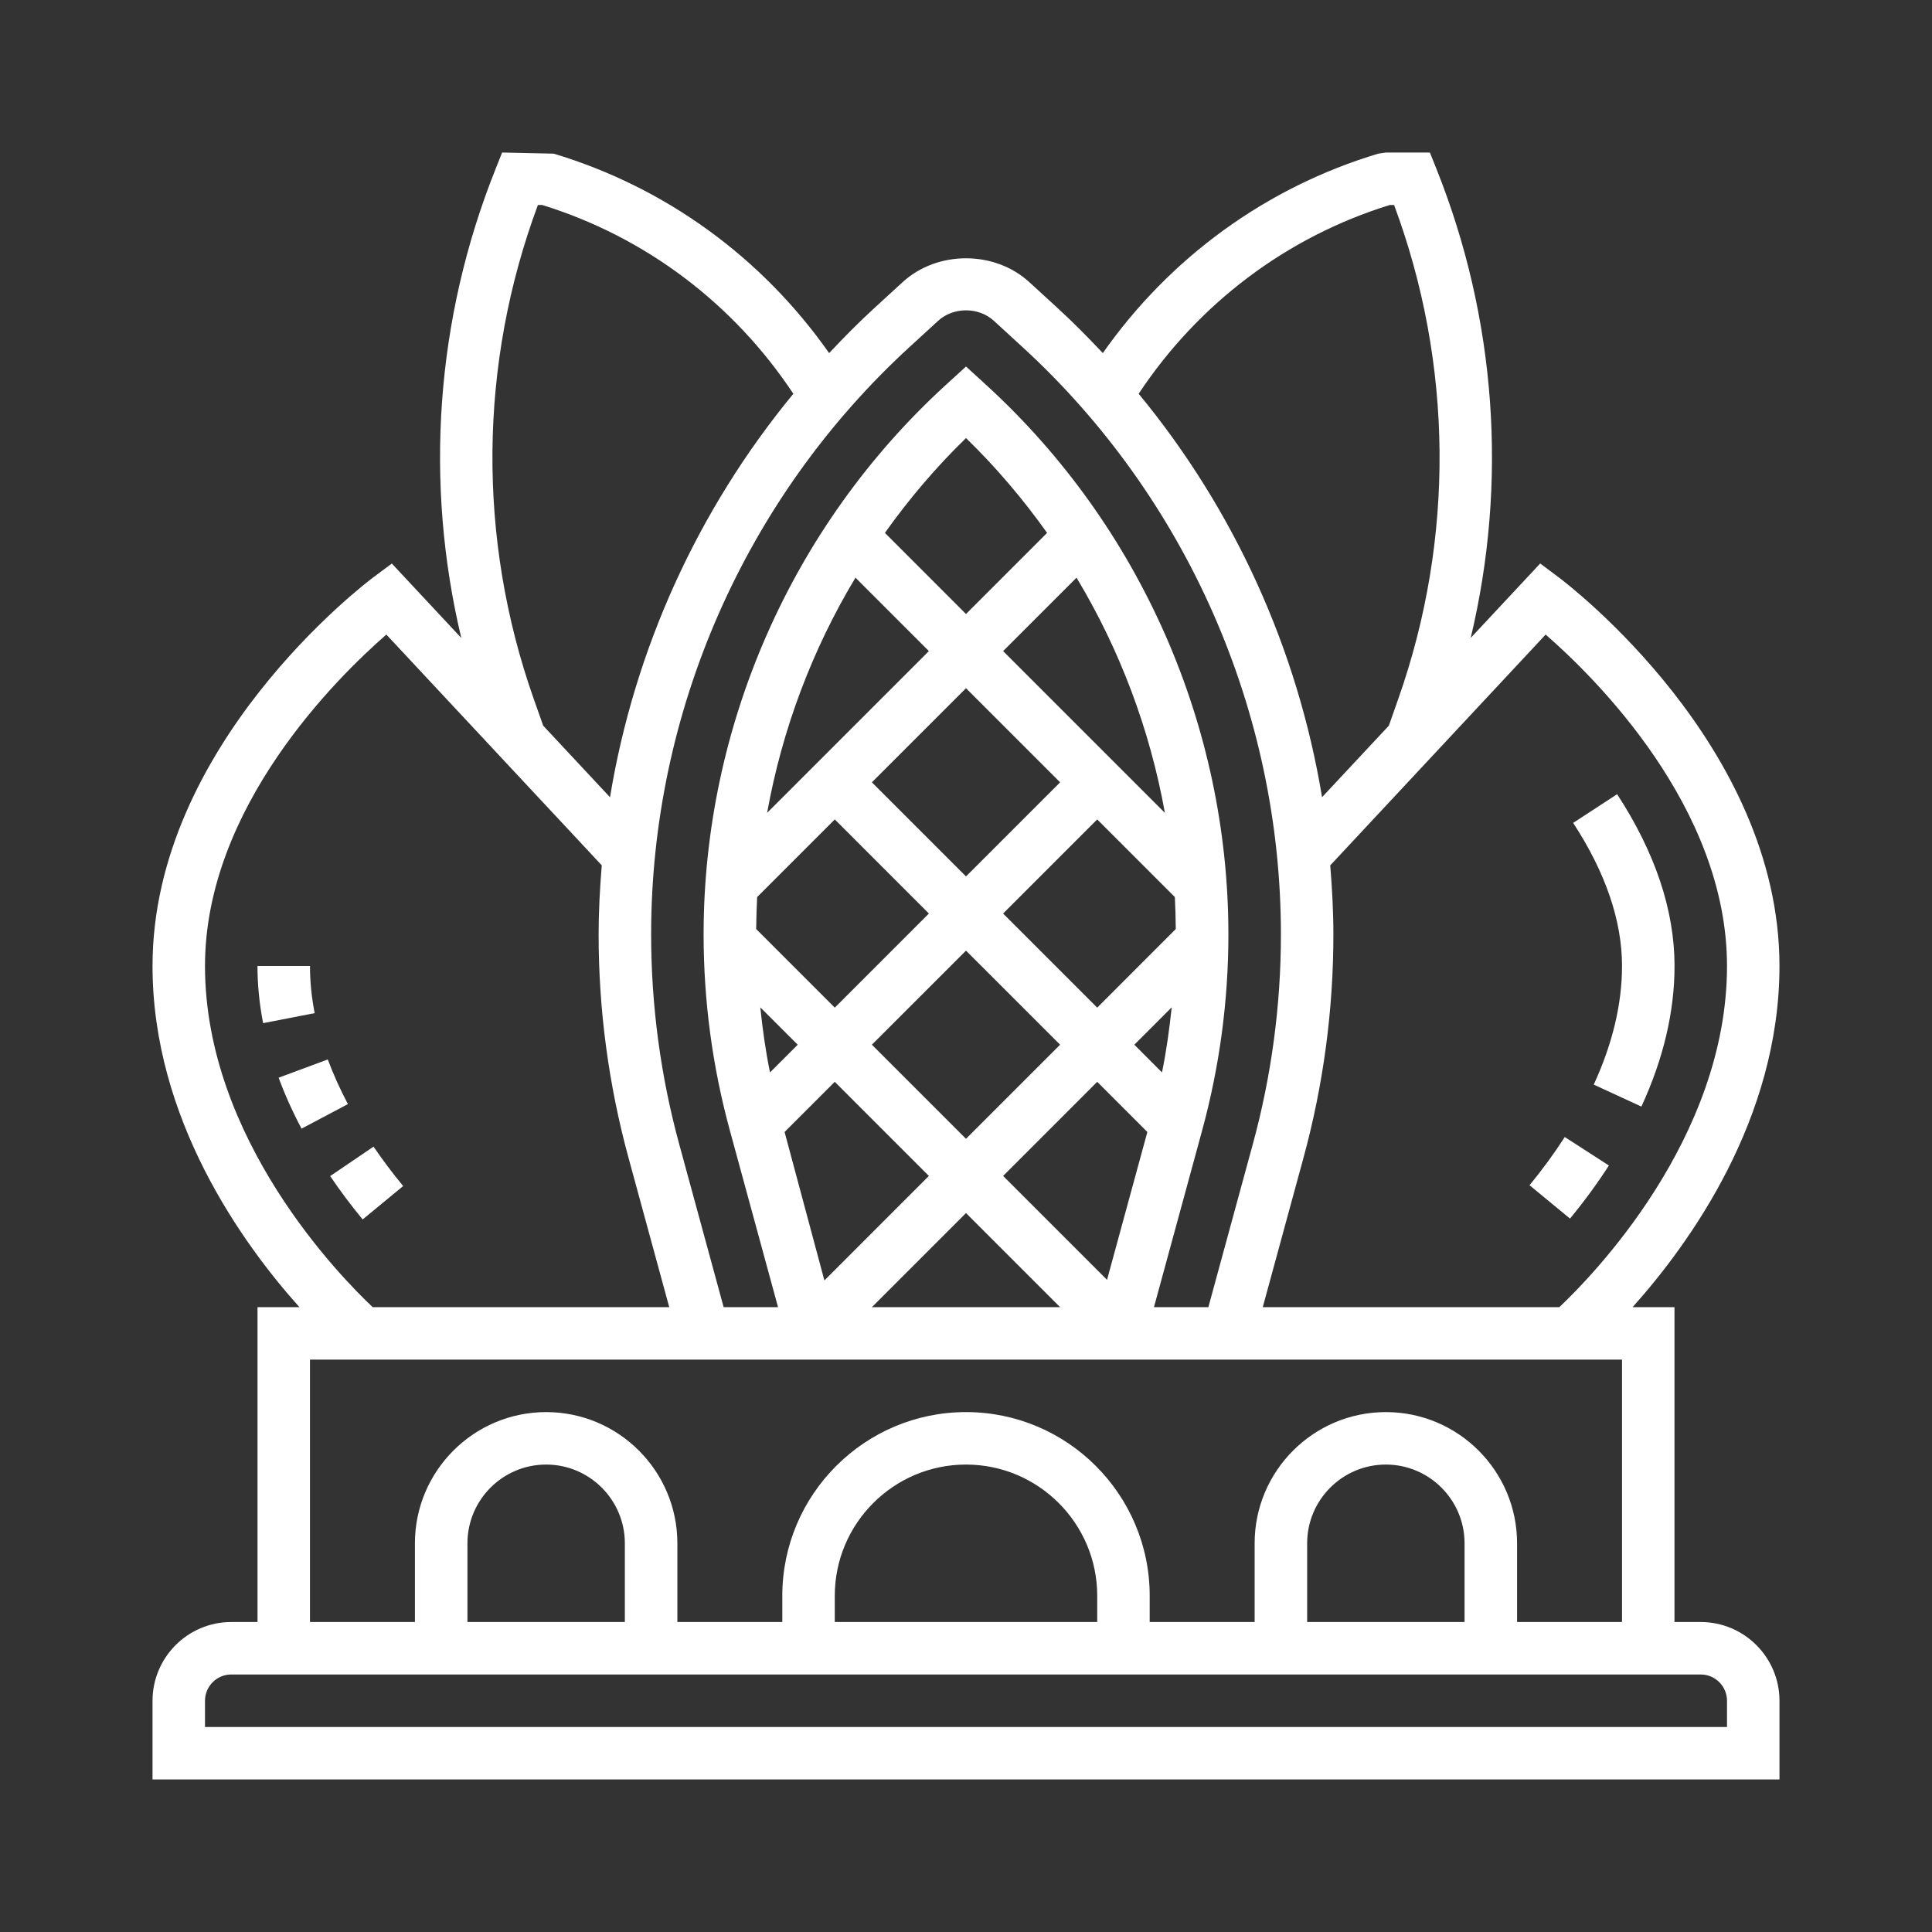 <svg width="38" height="38" viewBox="0 0 38 38" fill="none" xmlns="http://www.w3.org/2000/svg">
<rect x="0" y="0" width="38" height="38" fill="#333333" stroke="none"/>
<path d="M33.452 31.903H32.935V25.71H32.111C33.234 24.456 35 22.009 35 19C35 14.663 30.841 11.494 30.665 11.361L30.294 11.083L28.927 12.547C29.657 9.489 29.431 6.269 28.254 3.324L28.124 3H27.258L27.109 3.022C24.905 3.683 23.008 5.068 21.691 6.945C21.407 6.643 21.116 6.347 20.808 6.065L20.245 5.549C19.563 4.924 18.436 4.924 17.754 5.549L17.191 6.065C16.883 6.347 16.592 6.643 16.308 6.945C14.991 5.069 13.094 3.683 10.889 3.022L9.876 3L9.747 3.325C8.569 6.269 8.344 9.489 9.073 12.548L7.707 11.084L7.335 11.361C7.158 11.494 3 14.663 3 19C3 22.009 4.766 24.456 5.889 25.71H5.065V31.903H4.548C3.695 31.903 3 32.598 3 33.452V35H35V33.452C35 32.598 34.305 31.903 33.452 31.903ZM30.401 12.481C31.367 13.323 33.968 15.877 33.968 19C33.968 22.402 31.298 25.118 30.67 25.71H24.837L25.637 22.776C26.028 21.344 26.226 19.866 26.226 18.38C26.226 17.924 26.201 17.472 26.164 17.021L30.401 12.481ZM27.335 4.032H27.42C28.583 7.159 28.614 10.595 27.502 13.747L27.317 14.273L26.003 15.68C25.523 12.768 24.276 10.024 22.396 7.745C23.57 5.973 25.304 4.66 27.335 4.032ZM17.889 6.826L18.452 6.31C18.752 6.035 19.248 6.035 19.548 6.31L20.111 6.826C23.341 9.787 25.194 13.999 25.194 18.38C25.194 19.774 25.008 21.162 24.641 22.505L23.767 25.71H22.697L23.645 22.233C23.987 20.978 24.161 19.682 24.161 18.38C24.161 14.287 22.431 10.353 19.413 7.586L19 7.209L18.587 7.586C15.569 10.353 13.839 14.287 13.839 18.38C13.839 19.682 14.012 20.978 14.355 22.233L15.303 25.71H14.233L13.359 22.504C12.993 21.161 12.807 19.774 12.807 18.38C12.806 13.999 14.659 9.787 17.889 6.826ZM19.73 23.129L21.581 21.278L22.567 22.265L21.774 25.173L19.73 23.129ZM14.892 17.644L16.419 16.117L18.27 17.968L16.419 19.819L14.873 18.273C14.876 18.063 14.881 17.853 14.892 17.644ZM23.126 18.273L21.581 19.819L19.73 17.968L21.581 16.117L23.108 17.644C23.119 17.853 23.124 18.063 23.126 18.273ZM19 17.238L17.149 15.387L19 13.536L20.851 15.387L19 17.238ZM19 18.698L20.851 20.548L19 22.399L17.149 20.548L19 18.698ZM22.855 21.093L22.311 20.548L23.046 19.813C23 20.242 22.942 20.67 22.855 21.093ZM19.73 12.806L21.174 11.362C22.028 12.782 22.618 14.351 22.912 15.988L19.73 12.806ZM19 12.077L17.405 10.481C17.877 9.817 18.409 9.19 19 8.616C19.591 9.19 20.122 9.817 20.595 10.481L19 12.077ZM16.826 11.362L18.27 12.806L15.088 15.988C15.383 14.351 15.972 12.782 16.826 11.362ZM15.69 20.548L15.145 21.093C15.058 20.67 14.999 20.242 14.954 19.813L15.69 20.548ZM16.419 21.278L18.27 23.129L16.215 25.185L15.432 22.265L16.419 21.278ZM19 23.859L20.851 25.71H17.149L19 23.859ZM10.498 13.747C9.386 10.595 9.417 7.159 10.58 4.032H10.665C12.695 4.66 14.43 5.973 15.604 7.745C13.725 10.025 12.477 12.769 11.998 15.681L10.684 14.273L10.498 13.747ZM4.032 19C4.032 15.877 6.633 13.323 7.599 12.481L11.836 17.02C11.799 17.472 11.774 17.924 11.774 18.38C11.774 19.866 11.972 21.344 12.363 22.776L13.163 25.71H7.33C6.702 25.118 4.032 22.402 4.032 19ZM6.097 26.742H15.452H22.548H31.903V31.903H29.839V30.355C29.839 28.932 28.681 27.774 27.258 27.774C25.835 27.774 24.677 28.932 24.677 30.355V31.903H22.613V31.387C22.613 29.395 20.992 27.774 19 27.774C17.008 27.774 15.387 29.395 15.387 31.387V31.903H13.323V30.355C13.323 28.932 12.165 27.774 10.742 27.774C9.319 27.774 8.161 28.932 8.161 30.355V31.903H6.097V26.742ZM28.806 31.903H25.71V30.355C25.71 29.501 26.404 28.806 27.258 28.806C28.112 28.806 28.806 29.501 28.806 30.355V31.903ZM21.581 31.903H16.419V31.387C16.419 29.964 17.577 28.806 19 28.806C20.423 28.806 21.581 29.964 21.581 31.387V31.903ZM12.29 31.903H9.194V30.355C9.194 29.501 9.888 28.806 10.742 28.806C11.596 28.806 12.29 29.501 12.29 30.355V31.903ZM33.968 33.968H4.032V33.452C4.032 33.167 4.264 32.935 4.548 32.935H33.452C33.736 32.935 33.968 33.167 33.968 33.452V33.968Z" fill="white"/>
<path d="M6.494 23.132C6.689 23.421 6.904 23.707 7.133 23.985L7.93 23.328C7.721 23.076 7.525 22.814 7.347 22.553L6.494 23.132Z" fill="white"/>
<path d="M6.097 19H5.064C5.064 19.368 5.102 19.746 5.175 20.124L6.189 19.927C6.128 19.614 6.097 19.302 6.097 19Z" fill="white"/>
<path d="M6.447 20.838L5.48 21.197C5.603 21.529 5.754 21.866 5.931 22.199L6.843 21.716C6.688 21.423 6.555 21.127 6.447 20.838Z" fill="white"/>
<path d="M31.347 21.333L32.284 21.765C32.717 20.828 32.936 19.897 32.936 19C32.936 17.907 32.556 16.77 31.807 15.621L30.942 16.185C31.58 17.163 31.903 18.11 31.903 19C31.903 19.747 31.716 20.532 31.347 21.333Z" fill="white"/>
<path d="M31.645 22.924L30.777 22.364C30.57 22.686 30.336 23.005 30.084 23.312L30.88 23.968C31.159 23.63 31.416 23.279 31.645 22.924Z" fill="white"/>
</svg>
